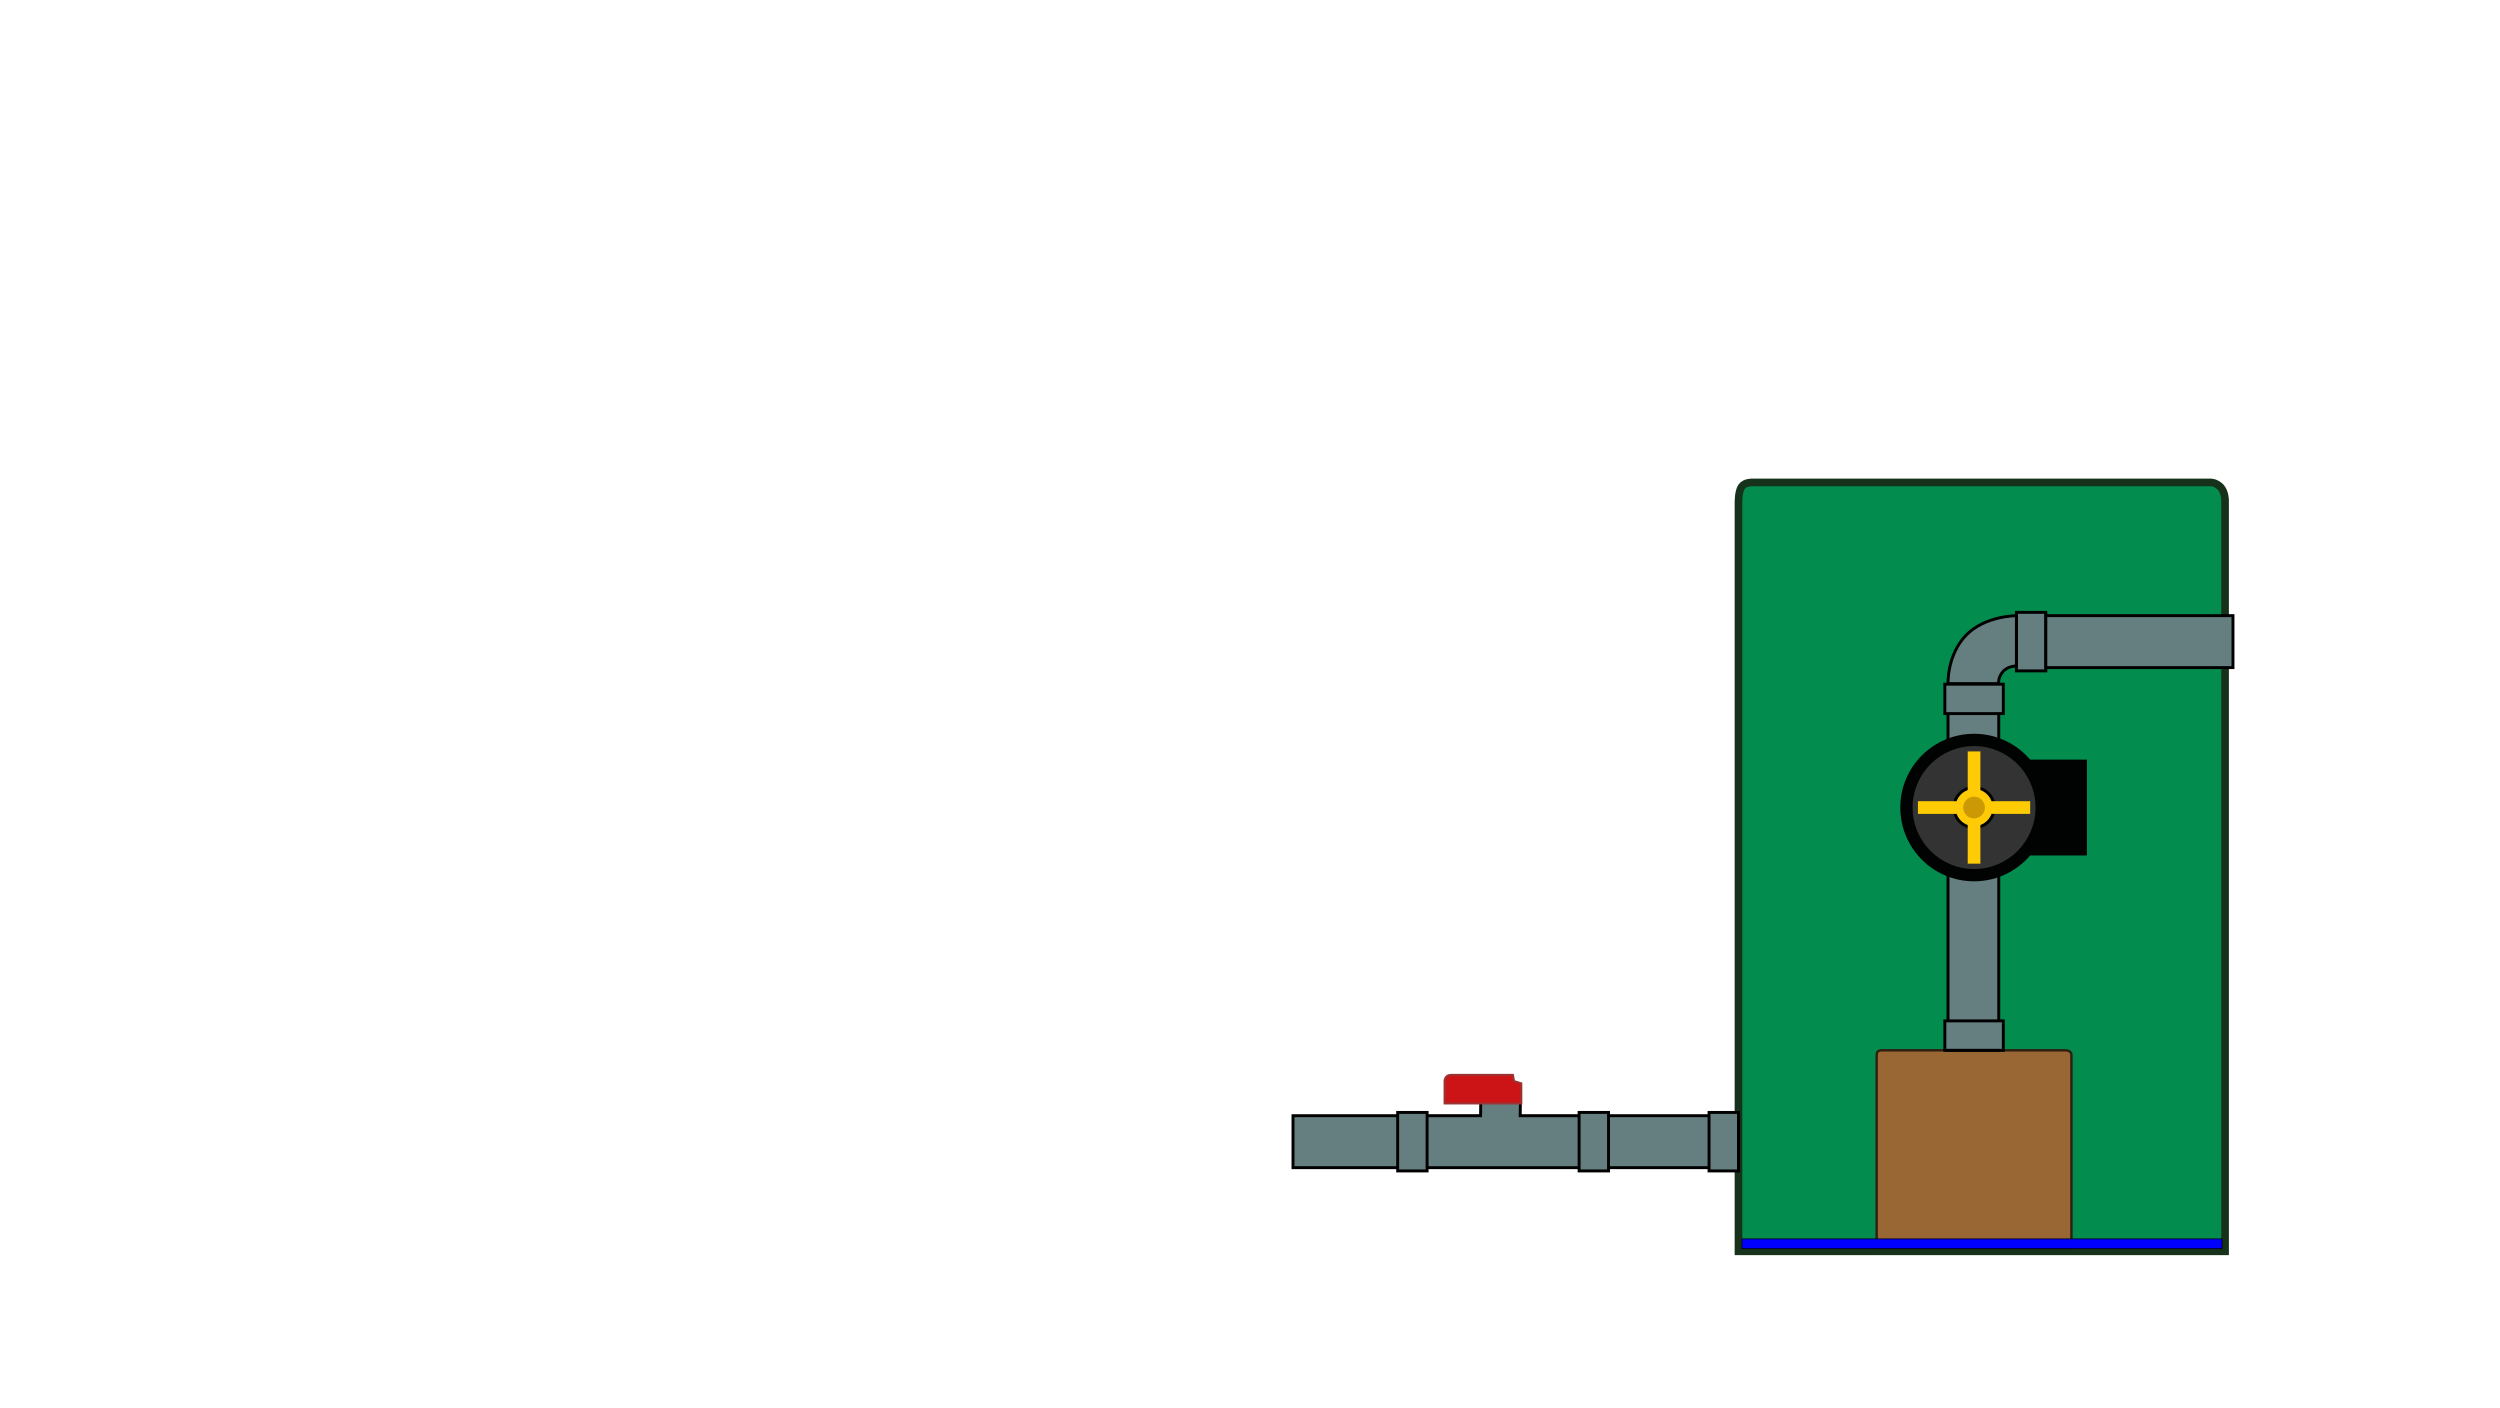 <?xml version="1.0" encoding="UTF-8" standalone="no"?>
<!-- Generator: Adobe Illustrator 16.0.0, SVG Export Plug-In . SVG Version: 6.00 Build 0)  -->

<svg
   xmlns:dc="http://purl.org/dc/elements/1.1/"
   xmlns:cc="http://creativecommons.org/ns#"
   xmlns:rdf="http://www.w3.org/1999/02/22-rdf-syntax-ns#"
   xmlns:svg="http://www.w3.org/2000/svg"
   xmlns="http://www.w3.org/2000/svg"
   xmlns:sodipodi="http://sodipodi.sourceforge.net/DTD/sodipodi-0.dtd"
   xmlns:inkscape="http://www.inkscape.org/namespaces/inkscape"
   version="1.1"
   x="0px"
   y="0px"
   width="3408px"
   height="1920px"
   viewBox="0 0 3408 1920"
   enable-background="new 0 0 3408 1920"
   xml:space="preserve"
   id="svg3047"
   inkscape:version="0.48.5 r10040"
   sodipodi:docname="stanica2.svg"><defs
   id="defs3105" /><sodipodi:namedview
   pagecolor="#ffffff"
   bordercolor="#666666"
   borderopacity="1"
   objecttolerance="10"
   gridtolerance="10"
   guidetolerance="10"
   inkscape:pageopacity="0"
   inkscape:pageshadow="2"
   inkscape:window-width="1366"
   inkscape:window-height="745"
   id="namedview3103"
   showgrid="false"
   inkscape:zoom="0.82201163"
   inkscape:cx="2413.4932"
   inkscape:cy="740.01359"
   inkscape:window-x="-8"
   inkscape:window-y="-8"
   inkscape:window-maximized="1"
   inkscape:current-layer="svg3047" />
<g
   id="Layer_1">
</g>
<g
   id="Layer_2">
	<path
   fill="#028C4E"
   stroke="#17321B"
   stroke-width="10.416"
   stroke-miterlimit="10"
   d="M3033.223,1705.814h-663.337V685.104   c0,0-0.214-15.036,4.213-21.511s14.761-5.926,14.761-5.926l624.509-0.011c0,0,6.429-0.538,13.612,6.177   c6.353,6.951,6.242,18.142,6.242,18.142V1705.814z"
   id="path3051" />
	<path
   fill="#996734"
   stroke="#2F2011"
   stroke-width="3.34"
   stroke-miterlimit="10"
   d="M2823.776,1701.049h-265.484v-262.241   c0,0-0.085-3.862,1.687-5.526c1.771-1.663,5.907-1.522,5.907-1.522l249.945-0.003c0,0,2.572-0.138,5.447,1.587   c2.543,1.786,2.498,4.661,2.498,4.661V1701.049z"
   id="path3053" />
</g>
<g
   id="Layer_3">
	
		<rect
   x="2188.423"
   y="1520.922"
   fill="#657E7F"
   stroke="#000000"
   stroke-width="4"
   stroke-miterlimit="10"
   width="175.513"
   height="70.84"
   id="rect3056" />
	
		<rect
   x="1762.623"
   y="1520.922"
   fill="#657E7F"
   stroke="#000000"
   stroke-width="4"
   stroke-miterlimit="10"
   width="175.511"
   height="70.84"
   id="rect3058" />
	<polygon
   fill="#657E7F"
   stroke="#000000"
   stroke-width="4"
   stroke-miterlimit="10"
   points="2155.296,1591.762 1942.194,1591.762    1942.194,1520.922 2018.333,1520.922 2018.532,1501.938 2072.591,1501.938 2072.356,1520.922 2155.296,1520.922  "
   id="polygon3060" />
	
		<rect
   x="2748.761"
   y="834.779"
   fill="#657E7F"
   stroke="#000000"
   stroke-width="4"
   stroke-miterlimit="10"
   width="40.105"
   height="79.766"
   id="rect3062" />
	
		<rect
   x="2329.778"
   y="1516.459"
   fill="#657E7F"
   stroke="#000000"
   stroke-width="4"
   stroke-miterlimit="10"
   width="40.105"
   height="79.766"
   id="rect3064" />
	
		<rect
   x="1905.314"
   y="1516.459"
   fill="#657E7F"
   stroke="#000000"
   stroke-width="4"
   stroke-miterlimit="10"
   width="40.104"
   height="79.766"
   id="rect3066" />
	
		<rect
   x="2152.64"
   y="1516.459"
   fill="#657E7F"
   stroke="#000000"
   stroke-width="4"
   stroke-miterlimit="10"
   width="40.105"
   height="79.766"
   id="rect3068" />
	
		<rect
   x="2655.534"
   y="972.068"
   fill="#657E7F"
   stroke="#000000"
   stroke-width="4"
   stroke-miterlimit="10"
   width="69.172"
   height="37.306"
   id="rect3070" />
	
		<rect
   x="2655.534"
   y="1176.042"
   fill="#657E7F"
   stroke="#000000"
   stroke-width="4"
   stroke-miterlimit="10"
   width="69.172"
   height="255.716"
   id="rect3072" />
	
		<rect
   x="2788.866"
   y="839.242"
   fill="#657E7F"
   stroke="#000000"
   stroke-width="4"
   stroke-miterlimit="10"
   width="255.119"
   height="70.84"
   id="rect3074" />
	<path
   fill="#657E7F"
   stroke="#000000"
   stroke-width="4"
   stroke-miterlimit="10"
   d="M2748.761,907.829   c0,0-12.168-0.104-18.856,8.258c-6.69,8.362-5.278,15.876-5.278,15.876h-69.088c0,0-1.523-38.92,24.479-65.885   c26.004-26.964,68.744-26.737,68.744-26.737V907.829z"
   id="path3076" />
	
		<rect
   x="2651.181"
   y="932.674"
   fill="#657E7F"
   stroke="#000000"
   stroke-width="4"
   stroke-miterlimit="10"
   width="79.766"
   height="40.105"
   id="rect3078" />
	
		<rect
   x="2651.181"
   y="1391.652"
   fill="#657E7F"
   stroke="#000000"
   stroke-width="4"
   stroke-miterlimit="10"
   width="79.766"
   height="40.105"
   id="rect3080" />
</g>
<g
   id="Layer_4">
	<rect
   x="2767.53"
   y="1035.51"
   fill="#010202"
   width="77.351"
   height="130.672"
   id="rect3083" />
	<circle
   fill="#010202"
   cx="2691.034"
   cy="1100.853"
   r="100.556"
   id="circle3085" />
	<circle
   fill="#333333"
   cx="2691.034"
   cy="1100.853"
   r="83.792"
   id="circle3087" />
	<circle
   fill="#010202"
   cx="2691.035"
   cy="1100.853"
   r="29.377"
   id="circle3089" />
</g>
<g
   id="vrtule"><desc
   id="desc3123">vrtulky cerpadla motora</desc><title
   id="title3121">vrtule</title>
	<rect
   x="2682.397"
   y="1024.35"
   fill="#FECB06"
   width="17.273"
   height="152.992"
   id="rect3092" />
	<rect
   x="2614.538"
   y="1092.209"
   fill="#FFCC04"
   width="152.992"
   height="17.273"
   id="rect3094" />
	<circle
   fill="#FECB06"
   cx="2691.034"
   cy="1100.846"
   r="25.293"
   id="circle3096" />
	<circle
   fill="#CB9904"
   cx="2691.035"
   cy="1100.846"
   r="14.822"
   id="circle3098" />
</g>
<g
   id="Layer_6">
	<path
   fill="#CC1417"
   stroke="#9A3333"
   stroke-width="2.725"
   stroke-miterlimit="10"
   d="M2073.867,1504.246H1969.23v-31.418   c0,0,0.238-2.986,2.655-5.404c2.418-2.417,6.968-2.198,6.968-2.198h83.613l1.423,8.455l9.978,3.129V1504.246z"
   id="ventil"><desc
     id="desc3111">ventil</desc><title
     id="title3109">ventil</title></path>
</g>
<rect
   style="fill:#0000ff;fill-rule:evenodd;stroke:#000000;stroke-width:1px;stroke-linecap:butt;stroke-linejoin:miter;stroke-opacity:1"
   id="hladina"
   width="654.492"
   height="13.382"
   x="2374.662"
   y="1688.86"
   inkscape:label="#hladina"><desc
     id="desc3119">hladina</desc><title
     id="title3117">hladina</title></rect></svg>